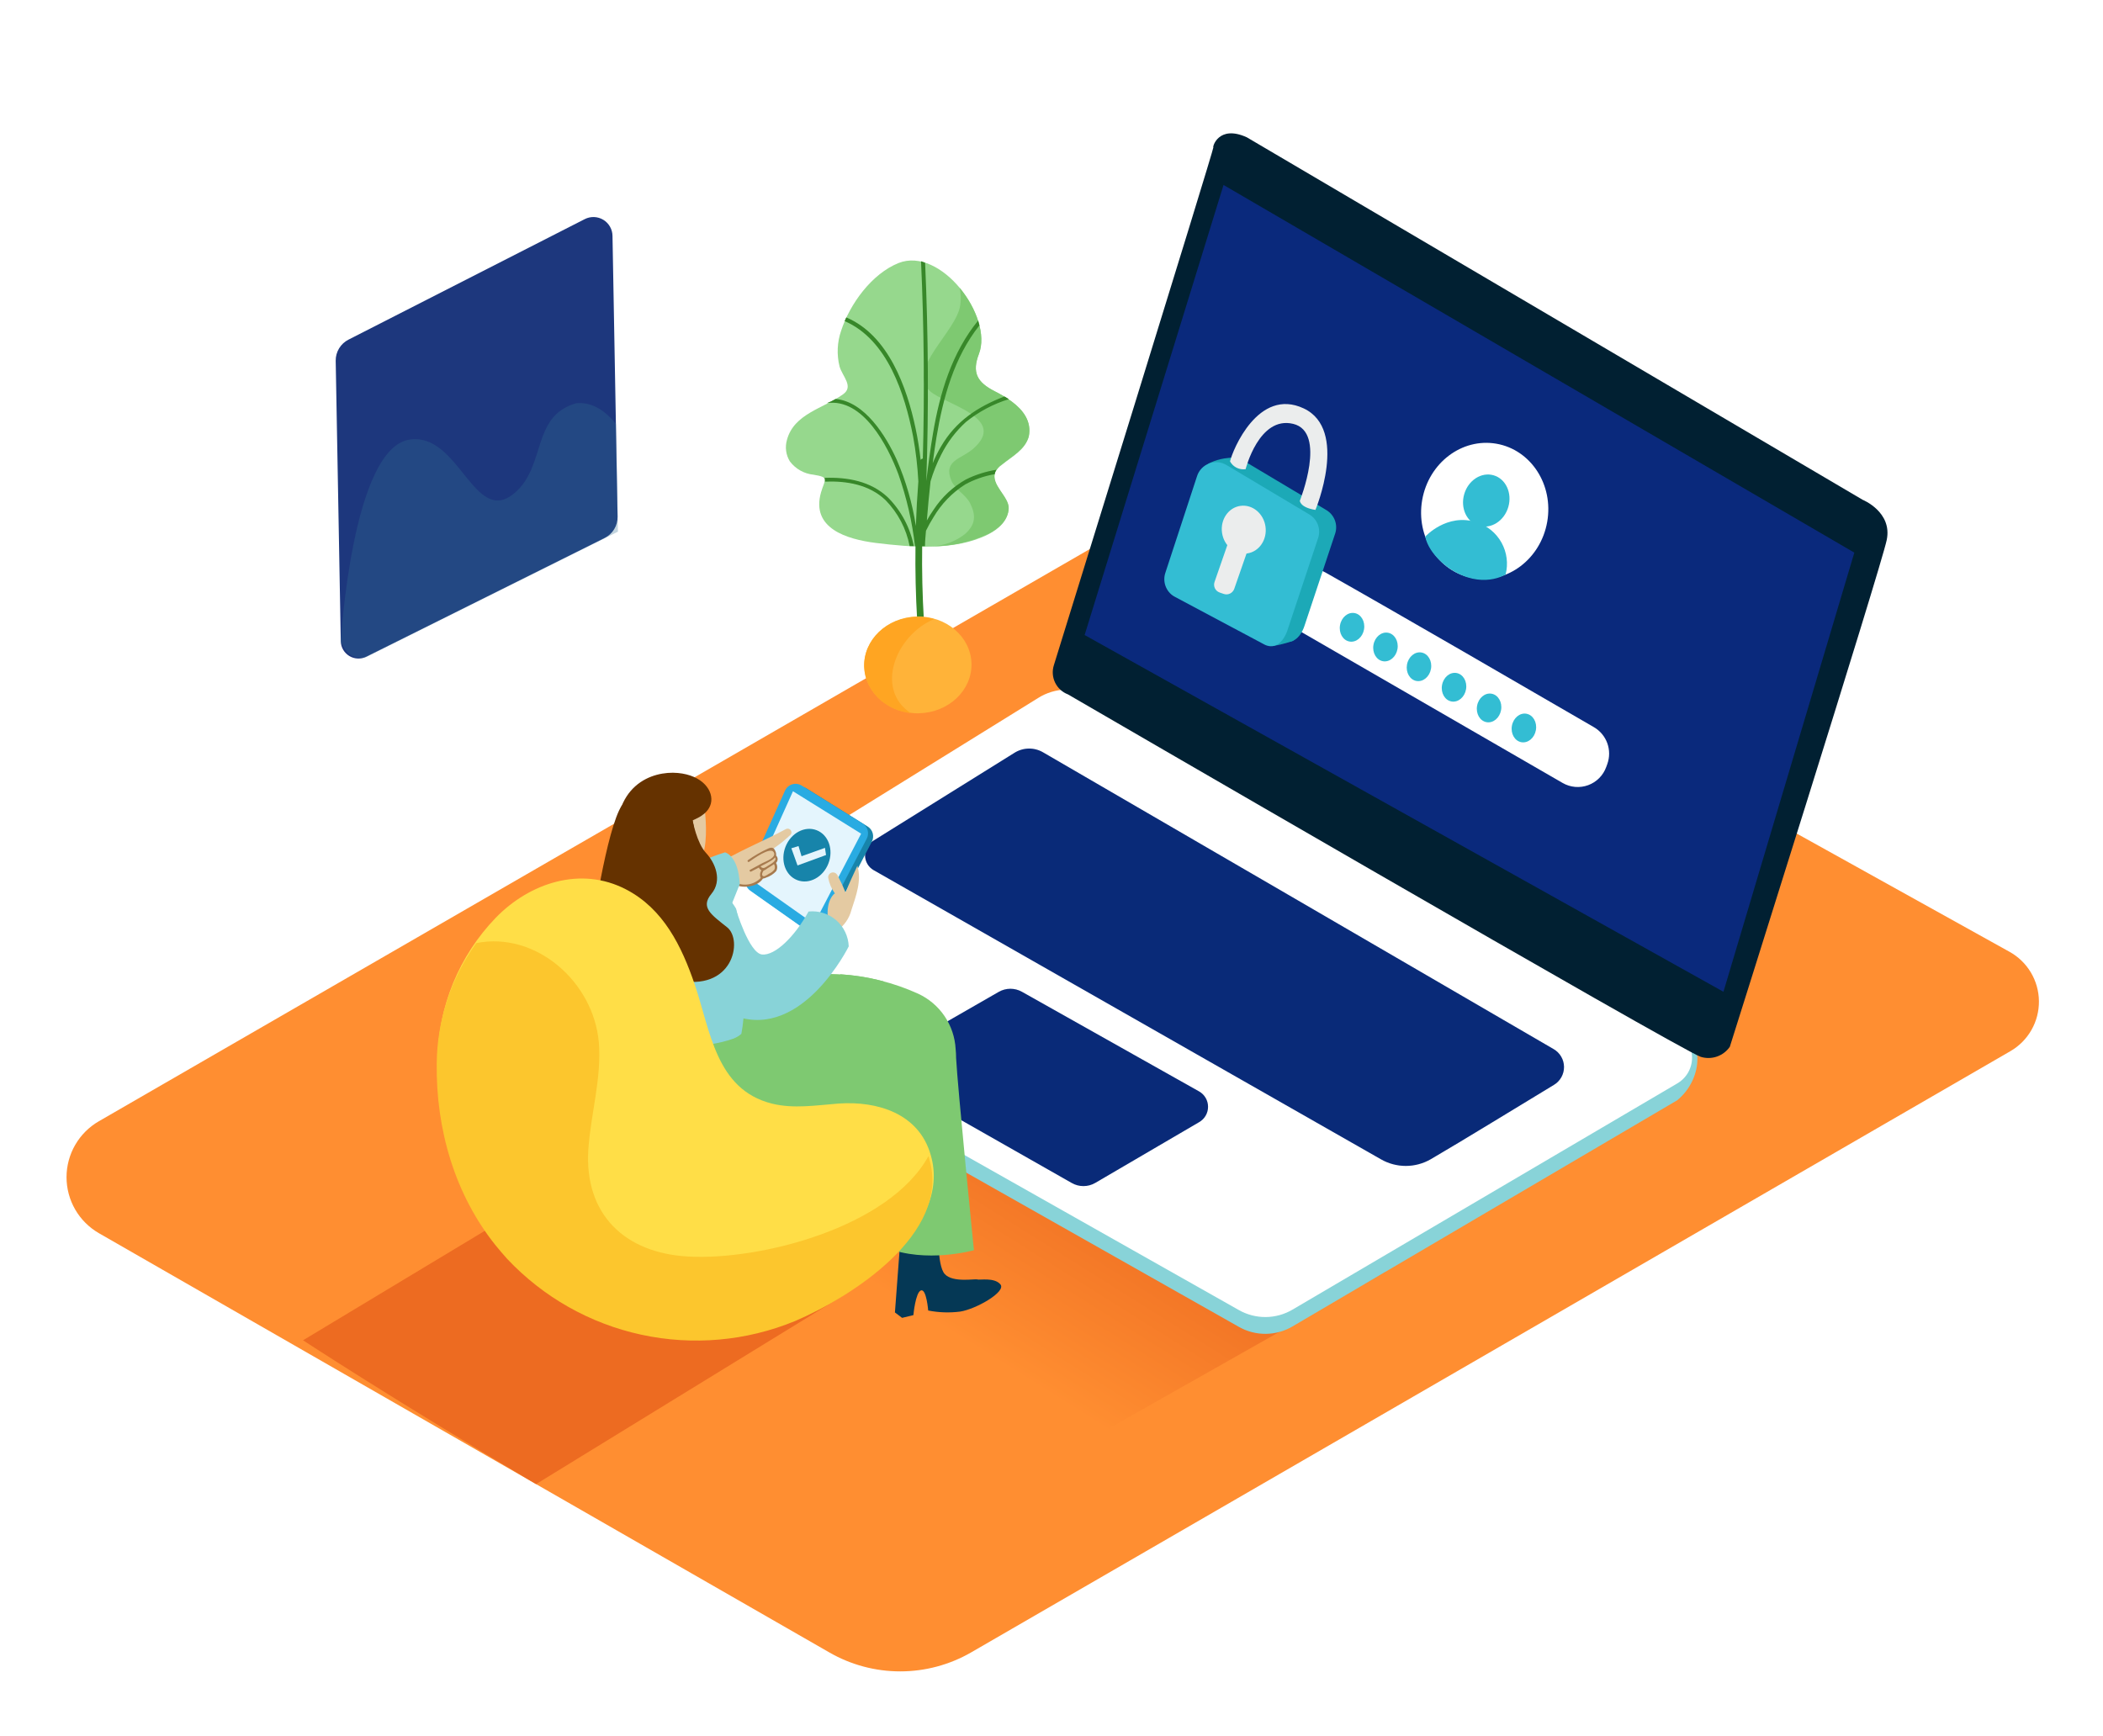 <svg width="344" height="284" viewBox="0 0 344 284" fill="none" xmlns="http://www.w3.org/2000/svg">
<g filter="url(#filter0_d)">
<path d="M327.859 150.964L157.86 249.328C154.33 251.364 150.327 252.435 146.253 252.435C142.179 252.435 138.176 251.364 134.646 249.328L15.181 180.748C13.571 179.822 12.233 178.488 11.303 176.88C10.373 175.271 9.883 173.447 9.883 171.589C9.883 169.731 10.373 167.906 11.303 166.298C12.233 164.69 13.571 163.355 15.181 162.429L192.9 59.795L327.695 134.704C329.142 135.503 330.352 136.673 331.2 138.093C332.047 139.513 332.503 141.132 332.52 142.786C332.536 144.44 332.114 146.068 331.295 147.505C330.476 148.942 329.29 150.136 327.859 150.964Z" fill="#FF8E31"/>
<path d="M140.121 137.934L92.729 166.481C92.729 166.481 152.954 200.995 176.42 214.934L225.608 187.078" fill="url(#paint0_linear)"/>
<path d="M95.949 169.733L48.568 198.268C48.568 198.268 63.274 207.915 86.685 221.8L136.847 190.998" fill="url(#paint1_linear)"/>
<path d="M103.723 135.317V138.547L105.366 140.562" fill="#ADCEE1"/>
<path d="M168.81 95.875L105.585 135.054C105.006 135.412 104.53 135.915 104.204 136.513C103.879 137.111 103.714 137.783 103.728 138.464C103.741 139.145 103.931 139.81 104.28 140.395C104.629 140.98 105.124 141.464 105.716 141.799L201.66 196.078C202.998 196.836 204.513 197.227 206.05 197.214C207.588 197.2 209.095 196.782 210.42 196.002L273.35 159.002C277.927 155.246 277.576 148.172 273.35 147.877L177.975 95.733C176.578 94.924 174.987 94.51 173.373 94.535C171.759 94.56 170.182 95.023 168.81 95.875Z" fill="#88D3D8"/>
<path d="M168.81 93.192L105.585 132.371C105.006 132.73 104.53 133.232 104.204 133.83C103.879 134.428 103.714 135.101 103.728 135.781C103.741 136.462 103.931 137.128 104.28 137.712C104.629 138.297 105.124 138.781 105.716 139.117L201.66 193.33C202.998 194.087 204.513 194.479 206.05 194.465C207.588 194.452 209.095 194.034 210.42 193.253L273.35 156.253C274.088 155.825 274.702 155.21 275.128 154.47C275.554 153.73 275.779 152.891 275.779 152.038C275.779 151.184 275.554 150.345 275.128 149.605C274.702 148.865 274.088 148.25 273.35 147.822L177.975 92.973C176.571 92.176 174.976 91.775 173.362 91.814C171.748 91.853 170.175 92.329 168.81 93.192Z" fill="white"/>
<path d="M171.383 87.838C171.383 87.838 197.663 3.107 197.477 3.107C197.291 3.107 198.298 -0.66 202.952 1.464L303.692 60.769C303.692 60.769 308.576 62.751 307.623 67.339C306.671 71.927 281.956 150.253 281.956 150.253C281.44 150.998 280.7 151.558 279.844 151.854C278.987 152.149 278.059 152.164 277.193 151.895C274.127 150.943 173.694 92.601 173.694 92.601C172.773 92.252 172.021 91.564 171.591 90.679C171.162 89.793 171.087 88.777 171.383 87.838Z" fill="#012032"/>
<path d="M199.141 9.261L302.323 69.409L280.916 141.252L176.42 82.888L199.141 9.261Z" fill="#0A297C"/>
<path d="M164.923 102.171L141.807 116.57C141.4 116.827 141.065 117.185 140.837 117.609C140.608 118.033 140.493 118.509 140.503 118.991C140.513 119.473 140.648 119.943 140.893 120.358C141.139 120.772 141.488 121.116 141.906 121.356L224.874 168.649C226.114 169.365 227.521 169.742 228.953 169.742C230.385 169.742 231.792 169.365 233.032 168.649C238.365 165.539 247.552 159.889 253.169 156.494C253.68 156.192 254.103 155.76 254.396 155.243C254.688 154.726 254.84 154.141 254.836 153.547C254.831 152.953 254.671 152.37 254.371 151.858C254.071 151.345 253.641 150.92 253.125 150.625C236.35 140.869 181.6 109.015 169.609 102.073C168.894 101.658 168.079 101.448 167.252 101.465C166.426 101.483 165.62 101.727 164.923 102.171Z" fill="#0A297C"/>
<path d="M166.16 141.252L195.145 157.556C195.589 157.809 195.958 158.174 196.215 158.616C196.472 159.057 196.607 159.559 196.607 160.069C196.607 160.58 196.472 161.082 196.215 161.523C195.958 161.964 195.589 162.33 195.145 162.582L178.15 172.525C177.565 172.864 176.9 173.043 176.223 173.043C175.546 173.043 174.882 172.864 174.296 172.525L144.632 155.662C144.261 155.451 143.953 155.145 143.738 154.775C143.524 154.406 143.411 153.987 143.411 153.56C143.411 153.133 143.524 152.713 143.738 152.344C143.953 151.975 144.261 151.669 144.632 151.457L162.36 141.274C162.938 140.941 163.591 140.764 164.257 140.76C164.924 140.756 165.579 140.926 166.16 141.252Z" fill="#0A297C"/>
<path opacity="0.1" d="M164.923 102.171L141.807 116.57C141.4 116.827 141.065 117.185 140.837 117.609C140.608 118.033 140.493 118.509 140.503 118.991C140.513 119.473 140.648 119.943 140.893 120.358C141.139 120.772 141.488 121.116 141.906 121.356L224.874 168.649C226.114 169.365 227.521 169.742 228.953 169.742C230.385 169.742 231.792 169.365 233.032 168.649C238.365 165.539 247.552 159.889 253.169 156.494C253.68 156.192 254.103 155.76 254.396 155.243C254.688 154.726 254.84 154.141 254.836 153.547C254.831 152.953 254.671 152.37 254.371 151.858C254.071 151.345 253.641 150.92 253.125 150.625C236.35 140.869 181.6 109.015 169.609 102.073C168.894 101.658 168.079 101.448 167.252 101.465C166.426 101.483 165.62 101.727 164.923 102.171Z" fill="#053855"/>
<path opacity="0.1" d="M166.16 141.252L195.145 157.556C195.589 157.809 195.958 158.174 196.215 158.616C196.472 159.057 196.607 159.559 196.607 160.069C196.607 160.58 196.472 161.082 196.215 161.523C195.958 161.964 195.589 162.33 195.145 162.582L178.15 172.525C177.565 172.864 176.9 173.043 176.223 173.043C175.546 173.043 174.882 172.864 174.296 172.525L144.632 155.662C144.261 155.451 143.953 155.145 143.738 154.775C143.524 154.406 143.411 153.987 143.411 153.56C143.411 153.133 143.524 152.713 143.738 152.344C143.953 151.975 144.261 151.669 144.632 151.457L162.36 141.274C162.938 140.941 163.591 140.764 164.257 140.76C164.924 140.756 165.579 140.926 166.16 141.252Z" fill="#053855"/>
<path d="M164.507 44.695C163.621 44.052 162.684 43.484 161.703 42.998C158.824 41.53 157.959 39.931 159.13 36.887C161.484 30.744 152.856 19.302 145.99 22.028C141.61 23.78 138.03 28.708 136.595 33.088C135.939 34.977 135.847 37.017 136.332 38.957C136.781 40.566 138.73 42.242 136.88 43.523C133.726 45.801 128.864 46.677 127.726 50.969C127.556 51.554 127.511 52.167 127.592 52.771C127.673 53.374 127.879 53.954 128.197 54.473C128.658 55.087 129.241 55.599 129.91 55.976C130.58 56.353 131.32 56.587 132.084 56.663C134.767 57.09 133.901 57.43 133.299 59.554C131.613 65.467 137.548 67.219 142.234 67.821C148.071 68.533 155.276 69.168 160.696 66.398C162.328 65.565 163.872 64.208 163.981 62.27C164.091 60.331 160.959 58.36 161.791 56.269C162.042 55.771 162.419 55.348 162.886 55.042C164.496 53.718 166.653 52.633 167.266 50.476C167.792 47.936 166.357 46.074 164.507 44.695Z" fill="#96D88D"/>
<path d="M164.507 44.706C163.621 44.062 162.684 43.495 161.704 43.008C158.824 41.541 157.959 39.942 159.13 36.898C160.302 33.854 158.725 29.398 155.988 26.102C156.178 27.028 156.208 27.98 156.075 28.916C155.473 33.296 147.173 39.428 151.148 43.008C153.622 45.198 163.959 47.388 158.167 52.436C156.239 54.112 153.228 54.309 154.63 57.649C155.232 59.083 156.973 59.915 157.685 61.328C158.681 63.31 158.583 64.821 156.864 66.354C155.298 67.588 153.381 68.293 151.389 68.369C154.613 68.389 157.801 67.686 160.718 66.31C162.35 65.478 163.894 64.12 164.003 62.182C164.113 60.244 160.981 58.273 161.813 56.181C162.064 55.683 162.441 55.26 162.908 54.955C164.518 53.63 166.675 52.546 167.288 50.389C167.792 47.947 166.357 46.085 164.507 44.706Z" fill="#7EC971"/>
<path d="M144.26 60.397C141.446 57.714 137.603 57.035 133.858 57.178C133.907 57.265 133.933 57.362 133.934 57.462C133.954 57.549 133.954 57.639 133.934 57.725V57.791C137.504 57.66 141.172 58.262 143.855 60.824C145.875 62.889 147.246 65.5 147.797 68.336H148.476C147.885 65.331 146.418 62.569 144.26 60.397Z" fill="#378729"/>
<path d="M151.706 62.401C151.305 62.97 150.94 63.554 150.611 64.153C150.786 61.963 150.972 59.882 151.213 57.747C151.662 56.236 152.248 54.77 152.965 53.367C153.973 51.356 155.343 49.549 157.006 48.035C159.088 46.356 161.47 45.089 164.025 44.3C163.832 44.194 163.646 44.077 163.466 43.95L163.291 43.862C158.911 45.56 155.341 47.881 152.889 52.108C152.39 52.973 151.947 53.869 151.564 54.791C151.75 53.389 151.947 51.977 152.177 50.586C153.272 44.016 155.068 37.446 159.218 32.223C159.133 31.964 159.064 31.701 159.01 31.434C154.706 36.69 152.735 43.271 151.618 49.885C151.18 52.469 150.83 55.075 150.523 57.692C150.925 45.793 150.859 33.891 150.326 21.984C150.1 21.912 149.877 21.828 149.658 21.733C150.148 32.486 150.246 43.246 149.954 54.013C149.809 54.041 149.679 54.123 149.593 54.243C149.396 52.513 149.133 50.794 148.771 49.097C147.348 42.34 144.315 33.854 137.438 30.931L137.351 31.084L137.165 31.533C144.194 34.566 147.019 43.501 148.366 50.422C148.807 52.846 149.092 55.297 149.22 57.758C149.031 60.189 148.896 62.62 148.815 65.051C148.239 61.339 147.194 57.714 145.705 54.265C143.921 50.301 140.46 44.717 135.686 44.268C135.231 44.533 134.755 44.76 134.263 44.947C140.187 44.103 144.216 51.955 145.935 56.532C147.291 60.358 148.209 64.325 148.673 68.358H148.75C148.642 76.412 149.122 84.463 150.184 92.448C150.272 93.138 151.367 93.148 151.279 92.448C150.217 84.463 149.737 76.412 149.845 68.358H150.304C150.304 67.514 150.403 66.671 150.469 65.828C150.834 65.077 151.24 64.346 151.684 63.638C152.959 61.46 154.735 59.617 156.864 58.262C158.376 57.435 160.015 56.865 161.714 56.575C161.749 56.317 161.842 56.069 161.988 55.853C160.262 56.127 158.586 56.659 157.017 57.43C154.872 58.635 153.05 60.34 151.706 62.401Z" fill="#378729"/>
<path d="M149.376 95.689C154.218 95.548 158.04 91.891 157.912 87.52C157.785 83.15 153.756 79.721 148.914 79.862C144.072 80.004 140.25 83.661 140.378 88.031C140.505 92.402 144.534 95.83 149.376 95.689Z" fill="#FFB339"/>
<path d="M148.005 95.678C142.037 91.802 145.486 82.932 151.794 80.282C150.851 80.014 149.872 79.892 148.892 79.921C144.052 80.063 140.23 83.721 140.351 88.09C140.482 92.043 143.8 95.218 148.005 95.678Z" fill="#FFA522"/>
<path d="M215.774 72.639C226.56 78.716 250.606 92.667 259.728 97.966C260.74 98.555 261.513 99.481 261.913 100.581C262.313 101.682 262.315 102.888 261.918 103.989L261.743 104.471C261.498 105.154 261.107 105.775 260.596 106.29C260.085 106.805 259.467 107.201 258.786 107.451C258.105 107.701 257.377 107.798 256.654 107.735C255.931 107.672 255.231 107.451 254.603 107.088L210.562 81.64C209.507 81.031 208.701 80.067 208.288 78.921C207.876 77.775 207.882 76.519 208.307 75.377C208.569 74.667 208.982 74.023 209.517 73.489C210.053 72.955 210.698 72.543 211.408 72.283C212.118 72.023 212.877 71.92 213.63 71.981C214.384 72.043 215.116 72.267 215.774 72.639Z" fill="white"/>
<path d="M222.121 81.967C222.346 80.68 221.649 79.484 220.565 79.294C219.481 79.105 218.42 79.995 218.195 81.281C217.97 82.568 218.667 83.765 219.751 83.954C220.835 84.144 221.897 83.254 222.121 81.967Z" fill="#33BDD3"/>
<path d="M227.591 85.187C227.816 83.9 227.119 82.704 226.035 82.514C224.95 82.325 223.889 83.214 223.664 84.501C223.44 85.788 224.136 86.985 225.221 87.174C226.305 87.363 227.366 86.474 227.591 85.187Z" fill="#33BDD3"/>
<path d="M233.075 88.42C233.3 87.133 232.603 85.936 231.519 85.747C230.434 85.558 229.373 86.447 229.148 87.734C228.924 89.021 229.62 90.218 230.704 90.407C231.789 90.596 232.85 89.707 233.075 88.42Z" fill="#33BDD3"/>
<path d="M238.807 91.774C239.031 90.487 238.335 89.29 237.25 89.101C236.166 88.912 235.105 89.801 234.88 91.088C234.655 92.375 235.352 93.571 236.436 93.761C237.521 93.95 238.582 93.061 238.807 91.774Z" fill="#33BDD3"/>
<path d="M244.539 95.161C244.764 93.874 244.067 92.678 242.983 92.488C241.899 92.299 240.838 93.189 240.613 94.475C240.388 95.762 241.085 96.959 242.169 97.148C243.253 97.338 244.315 96.448 244.539 95.161Z" fill="#33BDD3"/>
<path d="M250.236 98.438C250.46 97.151 249.764 95.954 248.68 95.765C247.595 95.576 246.534 96.465 246.309 97.752C246.084 99.039 246.781 100.235 247.865 100.425C248.95 100.614 250.011 99.725 250.236 98.438Z" fill="#33BDD3"/>
<path d="M252.087 64.37C253.148 58.3 249.43 52.579 243.782 51.592C238.135 50.605 232.697 54.727 231.636 60.797C230.575 66.868 234.294 72.588 239.941 73.575C245.589 74.562 251.027 70.441 252.087 64.37Z" fill="white"/>
<path d="M245.723 61.941C246.388 59.659 245.313 57.339 243.322 56.758C241.331 56.177 239.177 57.556 238.512 59.838C237.846 62.119 238.921 64.44 240.912 65.02C242.904 65.601 245.057 64.223 245.723 61.941Z" fill="#33BDD3"/>
<path d="M232.134 66.792C232.134 66.792 235.671 62.883 240.511 64.438C242.249 64.979 243.713 66.166 244.602 67.756C245.49 69.345 245.735 71.214 245.285 72.979C245.285 72.979 241.419 75.486 236.24 72.092C236.24 72.103 232.78 69.891 232.134 66.792Z" fill="#33BDD3"/>
<path d="M207.135 84.706C208.251 84.517 209.349 84.239 210.42 83.874C211.602 83.403 207.376 82.593 207.376 82.593" fill="#1CA9B7"/>
<path d="M196.601 54.878C197.954 54.182 199.461 53.843 200.981 53.893C203.04 54.112 200.718 58.273 200.718 58.273" fill="#1CA9B7"/>
<path d="M202.394 54.353L215.972 62.456C216.612 62.84 217.102 63.432 217.36 64.133C217.619 64.834 217.632 65.601 217.395 66.31L212.369 81.421C211.701 83.414 210.179 84.706 208.383 83.611L193.809 75.847C193.178 75.462 192.695 74.876 192.439 74.182C192.182 73.489 192.167 72.729 192.396 72.026L197.598 56.159C197.75 55.692 198.006 55.264 198.346 54.909C198.686 54.553 199.102 54.279 199.562 54.105C200.023 53.932 200.516 53.864 201.006 53.907C201.496 53.95 201.97 54.102 202.394 54.353Z" fill="#1CA9B7"/>
<path d="M199.601 55.064L213.179 63.167C213.822 63.551 214.314 64.141 214.574 64.842C214.835 65.543 214.849 66.312 214.614 67.022L209.588 82.133C208.92 84.126 207.398 85.418 205.602 84.323L191.028 76.559C190.396 76.174 189.914 75.587 189.657 74.894C189.401 74.2 189.386 73.441 189.615 72.738L194.816 56.871C194.969 56.405 195.225 55.979 195.564 55.625C195.904 55.27 196.318 54.997 196.777 54.823C197.236 54.65 197.728 54.582 198.216 54.623C198.705 54.665 199.178 54.816 199.601 55.064Z" fill="#33BDD3"/>
<path d="M202.755 55.754C202.755 55.754 204.945 46.994 210.53 48.341C216.114 49.688 211.625 60.922 211.625 60.922C211.625 60.922 211.625 62.017 214.176 62.423C214.176 62.423 219.651 49.283 212.249 45.812C204.846 42.34 200.631 52.611 200.204 54.484C200.447 54.932 200.823 55.294 201.279 55.521C201.736 55.748 202.251 55.83 202.755 55.754Z" fill="#EBEDED"/>
<path d="M202.999 69.543C204.962 69.265 206.308 67.298 206.004 65.148C205.7 62.999 203.862 61.482 201.898 61.76C199.934 62.037 198.589 64.005 198.893 66.154C199.196 68.303 201.035 69.821 202.999 69.543Z" fill="#EBEDED"/>
<path d="M203.299 64.269L202.637 64.039C201.928 63.793 201.155 64.168 200.909 64.876L197.669 74.207C197.423 74.915 197.798 75.689 198.506 75.935L199.168 76.165C199.876 76.411 200.65 76.036 200.896 75.327L204.136 65.997C204.382 65.289 204.007 64.515 203.299 64.269Z" fill="#EBEDED"/>
<path d="M130.627 182.665L129.456 181.778L130.496 167.882L136.606 168.101C136.606 168.101 136.299 174.036 137.602 175.492C138.906 176.949 142.585 176.237 142.924 176.379C143.264 176.522 145.716 175.996 146.713 177.19C147.709 178.383 142.738 181.23 140.143 181.635C138.397 181.861 136.625 181.802 134.898 181.46C134.898 181.46 134.613 177.869 133.715 178.175C132.817 178.482 132.478 182.216 132.478 182.216L130.627 182.665Z" fill="#9C4100"/>
<path d="M128.12 138.93C127.616 153.461 127.08 172.394 127.08 172.394C127.08 172.394 130.365 176.905 139.398 174.978C140.362 174.77 142.508 151.61 143.559 139.565C138.527 138.191 133.248 137.974 128.12 138.93Z" fill="#7EC971"/>
<path d="M146.56 194.6L145.388 193.713L146.428 179.818L152.538 180.037C152.538 180.037 152.232 185.972 153.535 187.428C154.838 188.884 158.517 188.173 158.856 188.315C159.196 188.457 161.649 187.932 162.645 189.125C163.642 190.319 158.67 193.166 156.075 193.571C154.329 193.796 152.557 193.737 150.83 193.396C150.83 193.396 150.545 189.804 149.647 190.111C148.75 190.417 148.41 194.151 148.41 194.151L146.56 194.6Z" fill="#053855"/>
<path d="M149.188 141.569C145.17 139.748 140.855 138.672 136.453 138.394C137.197 143.869 137.887 147.603 138.008 147.877C138.303 148.566 143.899 183.092 143.899 183.092C150.469 185.753 158.309 183.53 158.309 183.53C158.309 183.53 155.615 156.593 155.396 152.092C155.396 151.61 155.371 151.125 155.32 150.636C155.22 148.709 154.597 146.847 153.516 145.249C152.435 143.651 150.939 142.379 149.188 141.569Z" fill="#7EC971"/>
<path d="M108.585 149.596C108.585 149.596 119.776 139.467 128.12 138.93C136.464 138.394 148.323 147.044 147.392 152.07C146.461 157.096 130.485 167.893 130.485 167.893" fill="#7EC971"/>
<path d="M131.471 131.517L122.557 125.21C122.199 124.957 121.939 124.587 121.824 124.163C121.708 123.74 121.743 123.289 121.922 122.889L128.24 108.84C128.351 108.594 128.513 108.374 128.716 108.196C128.918 108.017 129.157 107.884 129.415 107.805C129.673 107.726 129.945 107.704 130.213 107.739C130.48 107.774 130.737 107.865 130.967 108.008L140.931 114.216C141.337 114.469 141.633 114.865 141.759 115.326C141.884 115.787 141.831 116.278 141.61 116.702L134.241 130.838C134.117 131.078 133.942 131.289 133.73 131.456C133.518 131.623 133.272 131.742 133.01 131.807C132.747 131.871 132.474 131.878 132.209 131.829C131.943 131.779 131.692 131.672 131.471 131.517Z" fill="#1784AA"/>
<path d="M130.671 131.025L121.725 124.717C121.367 124.464 121.107 124.094 120.991 123.67C120.876 123.247 120.91 122.797 121.09 122.396L127.408 108.347C127.519 108.101 127.681 107.881 127.884 107.703C128.086 107.524 128.324 107.391 128.583 107.313C128.841 107.234 129.113 107.211 129.381 107.246C129.648 107.281 129.905 107.373 130.135 107.515L140.099 113.724C140.505 113.976 140.8 114.372 140.926 114.833C141.052 115.294 140.999 115.786 140.778 116.209L133.409 130.346C133.284 130.581 133.111 130.787 132.901 130.95C132.692 131.114 132.45 131.232 132.191 131.296C131.933 131.36 131.664 131.369 131.402 131.322C131.14 131.275 130.891 131.174 130.671 131.025Z" fill="#29ABE2"/>
<path d="M132.16 130.16L122.13 123.075L128.711 108.446L139.858 115.388L132.16 130.16Z" fill="#E4F5FD"/>
<path d="M127.518 114.654C124.233 116.472 119.009 118.542 115.473 120.951C114.914 121.334 114.082 122.67 114.629 122.473C114.389 122.746 116.677 123.644 116.458 123.94C116.392 124.038 117.936 123.184 118.024 123.217C119.337 123.915 120.864 124.099 122.305 123.732L122.886 123.305L123.028 123.217C123.053 123.174 123.086 123.137 123.127 123.108L123.214 123.042C123.23 122.959 123.277 122.884 123.346 122.834C124.112 122.232 125.798 121.914 125.974 120.896C125.944 120.627 125.862 120.367 125.733 120.129C125.692 120.067 125.677 119.992 125.689 119.919C125.701 119.846 125.74 119.781 125.798 119.735C125.863 119.432 125.866 119.119 125.807 118.814C125.749 118.509 125.631 118.219 125.459 117.961L125.656 117.731C126.589 117.084 127.471 116.366 128.295 115.585C128.385 115.502 128.443 115.389 128.459 115.268V115.213C128.463 115.18 128.463 115.147 128.459 115.114C128.447 115.011 128.409 114.912 128.348 114.827C128.288 114.742 128.207 114.674 128.114 114.628C128.02 114.582 127.916 114.561 127.812 114.565C127.708 114.57 127.607 114.601 127.518 114.654Z" fill="#E4CAA2"/>
<path d="M125.831 118.246C125.579 117.611 125.218 117.578 124.638 117.83C123.486 118.352 122.386 118.983 121.353 119.713C121.178 119.834 121.353 120.107 121.528 119.998C122.174 119.56 124.977 117.49 125.547 118.399C126.116 119.308 124.233 119.932 123.707 120.206L121.692 121.301C121.506 121.399 121.692 121.684 121.867 121.586L123.159 120.918C123.149 120.95 123.149 120.984 123.159 121.016C123.269 121.161 123.398 121.29 123.543 121.399C123.427 121.565 123.354 121.756 123.329 121.957C123.304 122.157 123.328 122.361 123.4 122.549L123.455 122.615C122.9 123.193 122.167 123.569 121.374 123.684C120.581 123.799 119.772 123.647 119.075 123.25C118.911 123.13 118.681 123.36 118.845 123.491C120.159 124.476 122.875 124.192 123.795 122.735C124.001 122.708 124.201 122.645 124.386 122.549C124.983 122.342 125.521 121.993 125.952 121.531C126.07 121.33 126.133 121.101 126.133 120.868C126.133 120.635 126.07 120.407 125.952 120.206V120.151C126.031 120.074 126.094 119.983 126.138 119.881C126.181 119.779 126.203 119.67 126.203 119.56C126.203 119.449 126.181 119.34 126.138 119.239C126.094 119.137 126.031 119.045 125.952 118.968C125.985 118.721 125.943 118.469 125.831 118.246ZM125.689 121.224C125.471 121.526 125.176 121.764 124.835 121.914C124.627 122.035 124.101 122.407 123.893 122.352C123.466 122.243 123.729 121.684 123.893 121.443C124.128 121.352 124.346 121.222 124.539 121.06L125.339 120.556L125.601 120.359C125.679 120.488 125.727 120.632 125.742 120.782C125.757 120.931 125.739 121.082 125.689 121.224ZM124.66 120.611C124.2 120.896 123.827 121.257 123.4 120.742C124.046 120.414 124.693 120.085 125.295 119.702C125.48 119.594 125.64 119.449 125.766 119.275C126.105 119.855 125.01 120.392 124.66 120.611Z" fill="#A77A4E"/>
<path d="M117.597 118.443C117.597 118.443 119.787 118.947 120.006 123.644L118.331 127.816L109.209 123.086C109.209 123.086 111.388 120.348 117.597 118.443Z" fill="#88D3D8"/>
<path d="M139.245 120.644C138.566 122.144 137.887 123.502 137.318 125.024C136.902 124.005 136.518 123.173 136.004 122.199C135.981 122.164 135.955 122.131 135.927 122.1C135.834 121.949 135.693 121.834 135.526 121.773C135.359 121.713 135.177 121.71 135.009 121.766C134.84 121.822 134.696 121.932 134.598 122.08C134.5 122.229 134.456 122.405 134.471 122.582C134.639 123.514 135.013 124.397 135.566 125.166C135.489 125.206 135.418 125.257 135.358 125.319C134.044 126.776 134.361 129.01 134.515 130.795C134.521 130.913 134.557 131.028 134.621 131.128C134.684 131.229 134.773 131.311 134.877 131.367C134.982 131.423 135.099 131.451 135.218 131.449C135.337 131.447 135.453 131.413 135.555 131.353C135.677 131.355 135.798 131.325 135.905 131.265C137.086 130.453 137.93 129.239 138.281 127.849C139.015 125.582 139.979 123.064 139.245 120.644Z" fill="#E4CAA2"/>
<path d="M105.169 120.523L108.454 119.538C109.275 119.658 116.403 122.571 119.404 127.652C119.762 129.201 120.004 130.775 120.126 132.36C120.4 134.474 120.619 136.598 120.718 138.722C120.855 141.04 120.819 143.364 120.608 145.676C120.51 146.661 120.444 147.165 120.269 148.139C119.886 148.471 119.449 148.734 118.977 148.917C109.122 152.344 101.829 146.793 101.533 145.982C101.238 145.172 100.767 133.784 100.526 126.995C100.484 125.557 100.916 124.145 101.755 122.975C102.594 121.806 103.793 120.945 105.169 120.523Z" fill="#88D3D8"/>
<path d="M113.896 108.774C113.896 108.774 116.086 119.943 112.001 121.148C107.917 122.352 103.044 117.698 102.694 115.399C102.344 113.099 108.125 105.051 113.896 108.774Z" fill="#E4CAA2"/>
<path d="M112.297 113.242C112.417 113.056 114.794 112.431 115.286 110.439C115.779 108.446 113.983 105.829 109.866 105.456C105.749 105.084 98.84 107.329 99.902 118.169C100.964 129.01 111.87 124.345 112.582 120.885C112.96 118.341 112.863 115.75 112.297 113.242Z" fill="#653200"/>
<path d="M112.297 113.242C112.297 113.242 112.987 116.943 114.487 118.541C115.987 120.14 117.203 123.031 115.363 125.243C113.523 127.455 115.363 128.648 117.958 130.718C120.553 132.787 118.955 141.427 109.571 139.314C100.186 137.2 95.763 131.539 95.763 131.539C95.763 131.539 98.171 114.654 100.734 110.734" fill="#653200"/>
<path d="M119.404 127.816C119.404 127.816 121.528 134.934 123.652 135.153C125.776 135.372 128.996 132.229 131.262 128.123C132.074 128.038 132.894 128.121 133.672 128.367C134.45 128.612 135.169 129.015 135.785 129.55C136.401 130.085 136.901 130.74 137.253 131.476C137.605 132.212 137.802 133.012 137.832 133.828C137.832 133.828 130.354 148.983 119.447 145.281" fill="#88D3D8"/>
<path d="M134.505 120.27C135.383 118.017 134.524 115.577 132.586 114.822C130.647 114.066 128.364 115.281 127.486 117.535C126.607 119.789 127.467 122.229 129.405 122.984C131.343 123.739 133.627 122.524 134.505 120.27Z" fill="#1784AA"/>
<path d="M128.448 117.775L129.62 117.414L130.113 119.078L133.945 117.709L134.12 118.881L129.456 120.589L128.448 117.775Z" fill="#E4F5FD"/>
<path d="M80.235 182.095C73.534 173.74 70.457 163.042 70.588 152.344C70.68 143.67 74.088 135.359 80.115 129.119C85.645 123.447 93.989 120.655 101.391 124.498C107.534 127.685 110.512 133.806 112.647 140.08C115.21 147.592 116.075 157.217 125.229 159.538C128.777 160.436 132.511 159.823 136.179 159.538C142.552 159.1 149.319 161.17 151.246 167.959C154.794 180.113 138.446 190.494 129.259 194.414C121.302 197.686 112.54 198.464 104.132 196.645C95.724 194.827 88.067 190.498 82.174 184.231C81.48 183.552 80.834 182.84 80.235 182.095Z" fill="#FFDE47"/>
<path d="M150.874 168.145C144.37 179.905 123.203 185.205 111.662 184.57C101.183 184.033 94.558 177.639 95.237 167.05C95.631 161.225 97.427 155.421 96.956 149.53C96.069 139.544 86.587 131.342 76.907 133.291C72.759 139.032 70.498 145.919 70.435 153.001C70.304 163.699 73.37 174.386 80.082 182.752C80.681 183.482 81.305 184.212 81.955 184.942C87.848 191.209 95.505 195.539 103.913 197.357C112.321 199.176 121.084 198.397 129.04 195.126C138.238 191.206 154.575 180.825 151.027 168.671C151.005 168.484 150.929 168.32 150.874 168.145Z" fill="#FCC62D"/>
<path d="M53.912 38.015L54.744 83.906C54.754 84.393 54.887 84.869 55.13 85.29C55.374 85.712 55.719 86.065 56.135 86.317C56.551 86.569 57.024 86.712 57.51 86.733C57.996 86.754 58.48 86.652 58.916 86.436L97.909 67.011C98.555 66.688 99.097 66.188 99.471 65.57C99.845 64.952 100.036 64.24 100.022 63.518L99.19 17.604C99.186 17.073 99.046 16.551 98.784 16.089C98.522 15.626 98.146 15.238 97.692 14.962C97.238 14.686 96.721 14.53 96.189 14.509C95.658 14.489 95.131 14.604 94.657 14.845L56.025 34.555C55.384 34.875 54.845 35.37 54.472 35.982C54.098 36.594 53.904 37.298 53.912 38.015Z" fill="#1D377D"/>
<path opacity="0.3" d="M93.255 44.968C85.831 47.071 88.404 55.36 83.072 59.74C76.578 65.073 74.125 49.885 66.154 50.892C56.594 51.987 54.744 83.961 54.744 83.961C56.255 87.586 58.916 86.491 58.916 86.491L100.077 65.981L99.759 48.319C98.029 46.261 95.894 44.706 93.255 44.968Z" fill="#336E91"/>
</g>
<defs>
<filter id="filter0_d" x="0.883" y="0.815" width="342.637" height="282.62" filterUnits="userSpaceOnUse" color-interpolation-filters="sRGB">
<feFlood flood-opacity="0" result="BackgroundImageFix"/>
<feColorMatrix in="SourceAlpha" type="matrix" values="0 0 0 0 0 0 0 0 0 0 0 0 0 0 0 0 0 0 127 0"/>
<feOffset dx="1" dy="21"/>
<feGaussianBlur stdDeviation="5"/>
<feColorMatrix type="matrix" values="0 0 0 0 0 0 0 0 0 0 0 0 0 0 0 0 0 0 0.18 0"/>
<feBlend mode="normal" in2="BackgroundImageFix" result="effect1_dropShadow"/>
<feBlend mode="normal" in="SourceGraphic" in2="effect1_dropShadow" result="shape"/>
</filter>
<linearGradient id="paint0_linear" x1="148.695" y1="193.45" x2="169.39" y2="160.502" gradientUnits="userSpaceOnUse">
<stop stop-color="#FF8E31"/>
<stop offset="1" stop-color="#ED6B21"/>
</linearGradient>
<linearGradient id="paint1_linear" x1="10014.4" y1="12279" x2="10958.1" y2="10501.7" gradientUnits="userSpaceOnUse">
<stop stop-color="#FF8E31"/>
<stop offset="1" stop-color="#ED6B21"/>
</linearGradient>
</defs>
</svg>
